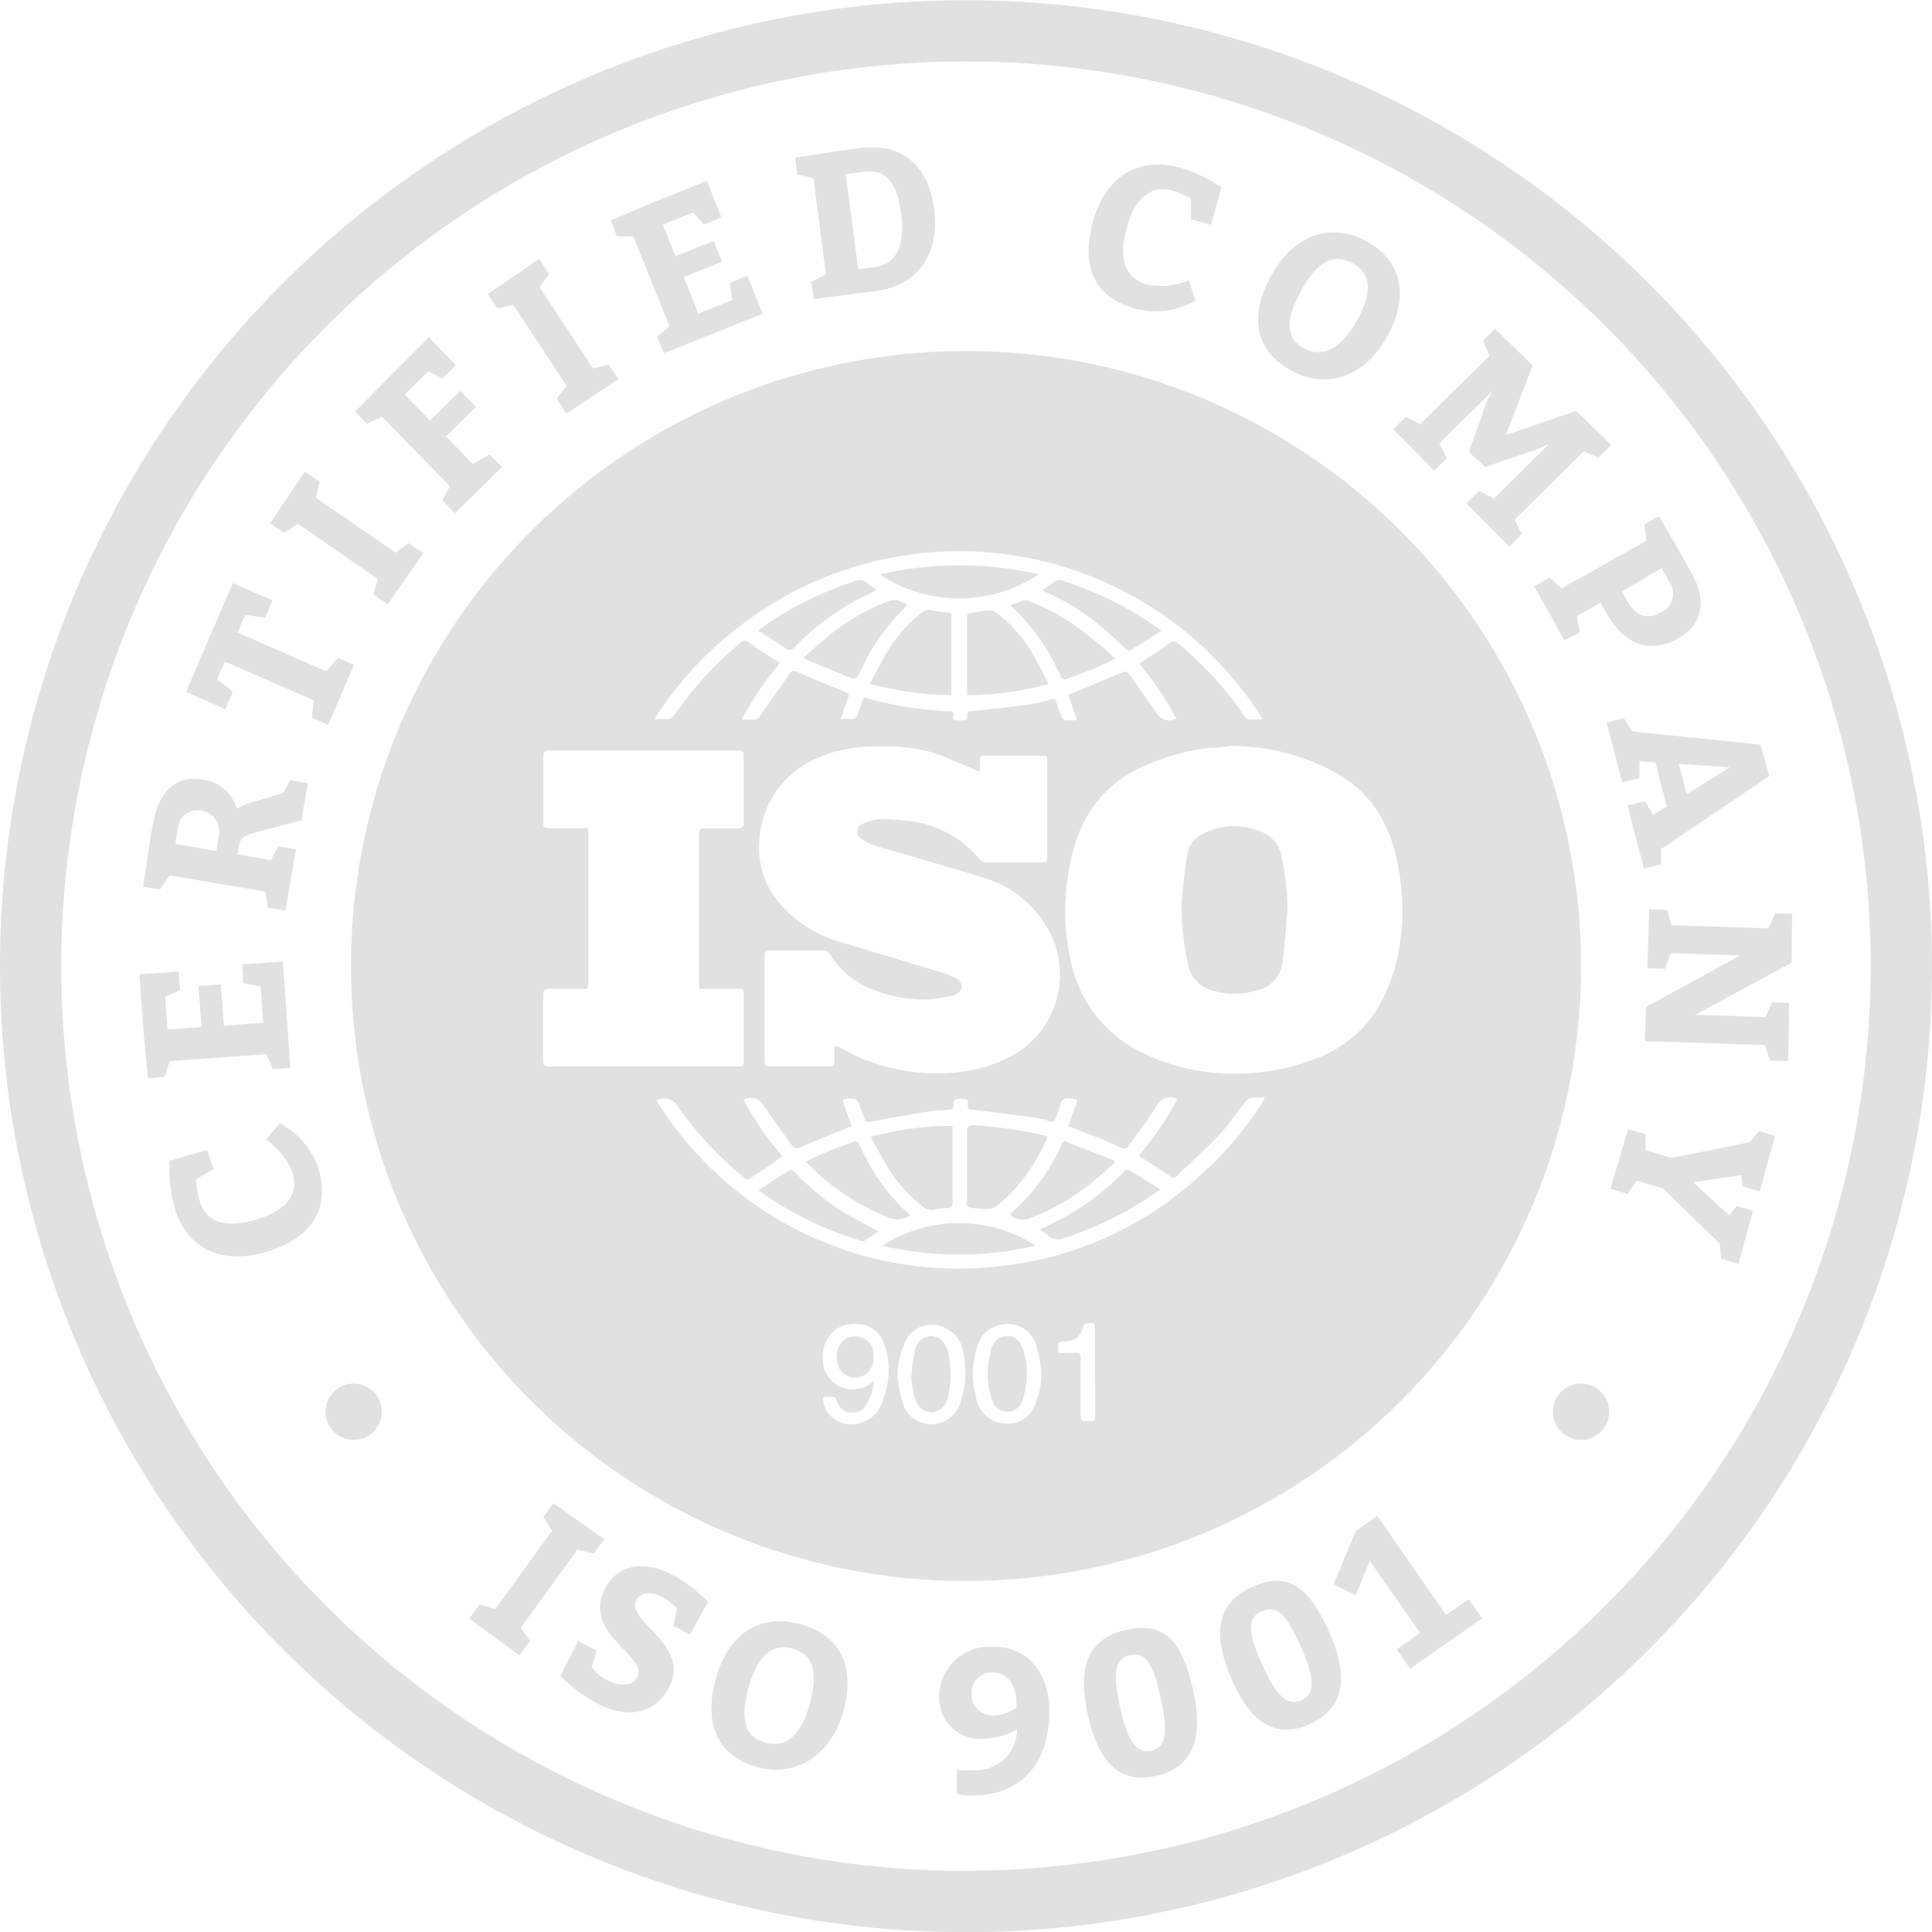<svg id="Layer_1" data-name="Layer 1" xmlns="http://www.w3.org/2000/svg" viewBox="0 0 94.62 94.62"><title>footer-iso9001</title><path d="M79,41A47.31,47.31,0,1,0,126.31,88.3,47.36,47.36,0,0,0,79,41Zm0,91.62A44.31,44.31,0,1,1,123.31,88.3,44.36,44.36,0,0,1,79,132.61Z" transform="translate(-31.69 -40.99)" style="fill:#e1e1e1"/><path d="M45.4,96l-.69.8A3.57,3.57,0,0,1,46,98.37c.32,1-.13,1.83-1.67,2.32s-2.52.18-2.84-.82a3.85,3.85,0,0,1-.19-1.12l.84-.51-.3-.93L40,97.84a6.83,6.83,0,0,0,.26,2.36c.63,2,2.36,2.78,4.6,2.06s3-2.2,2.4-4.13A4,4,0,0,0,45.4,96Z" transform="translate(-31.69 -40.99)" style="fill:#e1e1e1"/><polygon points="13.05 51.63 13.35 52.36 14.22 52.3 13.85 47.09 11.86 47.23 11.92 48.15 12.77 48.32 12.89 50.09 10.96 50.23 10.82 48.21 9.72 48.29 9.87 50.3 8.2 50.42 8.09 48.81 8.82 48.51 8.75 47.58 6.83 47.72 7.03 50.51 7.24 52.8 8.07 52.74 8.31 51.97 13.05 51.63" style="fill:#e1e1e1"/><path d="M40,83.86l4.69.8.12.78.86.15.51-3-.86-.15-.37.67-1.63-.28.06-.35c.09-.52.26-.58,1.07-.79l2-.52.31-1.82-.86-.15-.34.63L44,80.29a2.91,2.91,0,0,0-.71.31,2,2,0,0,0-1.67-1.43c-1.34-.23-2.17.6-2.45,2.22l-.13.75-.34,2.28.82.14Zm.4-2.34a.94.94,0,0,1,1.15-.82c.66.11,1,.63.83,1.41l-.1.56-2-.35Z" transform="translate(-31.69 -40.99)" style="fill:#e1e1e1"/><polygon points="11.4 33.88 10.63 33.27 11.01 32.4 15.37 34.3 15.27 35.15 16.07 35.5 17.34 32.56 16.55 32.22 15.98 32.88 11.63 30.98 12.01 30.11 12.98 30.26 13.35 29.41 11.4 28.56 9.11 33.89 11.04 34.73 11.4 33.88" style="fill:#e1e1e1"/><polygon points="14.59 25.65 18.5 28.35 18.28 29.11 18.99 29.6 20.73 27.09 20.01 26.6 19.38 27.07 15.47 24.38 15.65 23.59 14.93 23.09 13.23 25.63 13.92 26.1 14.59 25.65" style="fill:#e1e1e1"/><path d="M50.4,61.4l3.32,3.4c-.12.23-.24.46-.36.7l.61.62,2.31-2.25-.61-.62-.83.46-1.31-1.35L55,60.92l-.77-.79-1.48,1.45-1.24-1.27,1.16-1.13.68.34.67-.65-1.33-1.36-2,2-1.61,1.64.58.59Z" transform="translate(-31.69 -40.99)" style="fill:#e1e1e1"/><polygon points="25.14 14.93 27.75 18.9 27.26 19.52 27.74 20.25 30.29 18.57 29.81 17.85 29.05 18.05 26.43 14.08 26.89 13.42 26.41 12.68 23.89 14.4 24.35 15.1 25.14 14.93" style="fill:#e1e1e1"/><polygon points="31.02 11.57 32.79 15.98 32.18 16.49 32.51 17.3 37.35 15.36 36.6 13.5 35.75 13.85 35.85 14.7 34.2 15.36 33.49 13.57 35.36 12.82 34.95 11.8 33.08 12.55 32.46 11 33.96 10.4 34.47 11 35.33 10.65 34.62 8.86 32.02 9.9 29.91 10.8 30.21 11.57 31.02 11.57" style="fill:#e1e1e1"/><path d="M71.53,49.72l.61,4.71-.71.35.11.86,3.07-.4c2-.26,3.12-1.79,2.83-4s-1.61-3.25-3.6-3l-.94.12-2.27.35.11.82ZM74,49.4c1-.13,1.62.41,1.83,2.08s-.33,2.46-1.29,2.59l-.82.11-.61-4.66Z" transform="translate(-31.69 -40.99)" style="fill:#e1e1e1"/><path d="M87.42,56.14a3.94,3.94,0,0,0,2.81-.42l-.31-1a3.56,3.56,0,0,1-2,.22c-1-.26-1.48-1.07-1.09-2.64s1.18-2.23,2.19-2a3.83,3.83,0,0,1,1,.43v1L91,52l.51-1.83a6.82,6.82,0,0,0-2.15-1c-2-.5-3.61.54-4.18,2.82S85.45,55.65,87.42,56.14Z" transform="translate(-31.69 -40.99)" style="fill:#e1e1e1"/><path d="M94.9,59.12c1.75,1,3.66.3,4.74-1.67s.71-3.67-1-4.63-3.57-.37-4.68,1.65S93.15,58.15,94.9,59.12Zm.51-3.89c.86-1.56,1.67-1.82,2.54-1.34s1,1.35.2,2.79-1.72,1.85-2.6,1.37S94.61,56.67,95.41,55.23Z" transform="translate(-31.69 -40.99)" style="fill:#e1e1e1"/><polygon points="70.24 23.05 70.86 22.44 70.49 21.71 73.07 19.17 72.82 19.66 71.94 22.14 72.74 22.87 75.2 22.03 75.86 21.75 73.17 24.42 72.44 24.04 71.82 24.65 73.92 26.77 74.53 26.16 74.18 25.45 77.56 22.11 78.28 22.41 78.91 21.79 77.19 20.12 73.75 21.31 75.06 17.9 73.22 16.1 72.63 16.68 72.94 17.43 69.56 20.77 68.85 20.41 68.23 21.02 70.24 23.05" style="fill:#e1e1e1"/><path d="M108.17,69.81l-.58-.53-.76.42,1.48,2.66.76-.42-.15-.78,1.16-.65.26.46c.89,1.59,2.1,2.09,3.57,1.27,1.13-.63,1.39-1.81.65-3.14l-.46-.83-1.16-2-.72.4.1.8Zm4.9-1,.39.7A1,1,0,0,1,113,71c-.65.36-1.21.14-1.62-.58l-.26-.46Z" transform="translate(-31.69 -40.99)" style="fill:#e1e1e1"/><path d="M111.22,76.16l-.84.22.76,2.93.84-.22,0-.82.78.06.56,2.15-.67.42-.41-.67-.84.22.8,3.08.84-.22,0-.74L118.34,79l-.43-1.54-6.28-.65Zm5.19,2.41-2.11,1.32-.39-1.49Z" transform="translate(-31.69 -40.99)" style="fill:#e1e1e1"/><polygon points="87.77 44.76 86.94 44.73 86.61 45.47 81.86 45.31 81.64 44.56 80.77 44.53 80.68 47.42 81.55 47.45 81.82 46.68 85.23 46.79 80.61 49.32 80.56 50.99 86.42 51.18 86.7 51.94 87.58 51.97 87.62 49.12 86.79 49.09 86.47 49.81 83.03 49.7 87.74 47.15 87.77 44.76" style="fill:#e1e1e1"/><polygon points="85.7 55.94 81.86 56.71 80.6 56.33 80.57 55.54 79.74 55.3 78.87 58.22 79.71 58.47 80.16 57.82 81.44 58.2 84.23 60.91 84.29 61.65 85.14 61.9 85.85 59.3 85.06 59.06 84.69 59.53 82.92 57.9 85.28 57.55 85.34 58.1 86.18 58.35 86.94 55.63 86.14 55.39 85.7 55.94" style="fill:#e1e1e1"/><polygon points="28.29 75.89 29.08 76.09 29.59 75.38 27.1 73.62 26.61 74.29 27.04 74.97 24.25 78.81 23.49 78.57 22.98 79.27 25.44 81.07 25.96 80.36 25.5 79.72 28.29 75.89" style="fill:#e1e1e1"/><path d="M64.55,118.08c-1.29-.66-2.6-.5-3.23.72-1.13,2.2,2.11,3.28,1.58,4.32-.24.47-.88.46-1.45.17a2.29,2.29,0,0,1-.78-.64l.25-.82-.91-.47-.88,1.71A7.79,7.79,0,0,0,61,124.45c1.37.71,2.78.51,3.46-.83,1.08-2.09-2.13-3.22-1.6-4.26.18-.36.64-.47,1.27-.15a3.22,3.22,0,0,1,.71.54l-.17.87.82.42.88-1.6A7.3,7.3,0,0,0,64.55,118.08Z" transform="translate(-31.69 -40.99)" style="fill:#e1e1e1"/><path d="M70.89,120.53c-2-.53-3.55.48-4.15,2.7s.12,3.76,2,4.29S72.4,127,73,124.78,72.81,121.06,70.89,120.53Zm.47,3.86c-.47,1.74-1.24,2.2-2.21,1.94s-1.23-1.11-.8-2.7,1.19-2.16,2.15-1.9S71.79,122.8,71.36,124.39Z" transform="translate(-31.69 -40.99)" style="fill:#e1e1e1"/><path d="M80.25,121.64a2.45,2.45,0,0,0-2.56,2.5,2,2,0,0,0,2.26,2,3.46,3.46,0,0,0,1.55-.46,2,2,0,0,1-2.17,2,6.39,6.39,0,0,1-.78,0l0,1.17a3.18,3.18,0,0,0,.9.07c2.58-.07,3.69-1.94,3.63-4.34C83,122.88,82,121.59,80.25,121.64Zm.13,3.35a1,1,0,0,1-1.11-1,1,1,0,0,1,1-1.09c.62,0,1.17.4,1.2,1.47v.27A2.16,2.16,0,0,1,80.38,125Z" transform="translate(-31.69 -40.99)" style="fill:#e1e1e1"/><path d="M86.81,120.82c-1.92.44-2.35,1.94-1.83,4.21s1.53,3.34,3.35,2.93,2.31-1.91,1.78-4.25S88.74,120.38,86.81,120.82Zm1.28,5.91c-.72.16-1.16-.4-1.54-2.11s-.26-2.4.48-2.57,1.12.36,1.5,2.07S88.81,126.56,88.09,126.73Z" transform="translate(-31.69 -40.99)" style="fill:#e1e1e1"/><path d="M93,118.72c-1.79.81-1.91,2.37-1,4.49s2.17,3,3.87,2.2,1.89-2.33.9-4.52S94.79,117.91,93,118.72Zm2.44,5.54c-.68.31-1.22-.16-1.94-1.76s-.73-2.3,0-2.61,1.17.13,1.89,1.72S96.1,124,95.42,124.26Z" transform="translate(-31.69 -40.99)" style="fill:#e1e1e1"/><polygon points="70.82 79.09 67.45 74.24 66.4 74.98 65.31 77.59 66.39 78.13 67.09 76.45 69.55 79.97 68.4 80.78 69.06 81.72 72.59 79.26 71.93 78.32 70.82 79.09" style="fill:#e1e1e1"/><path d="M70.64,72.66a12,12,0,0,1,3.24-2.4l.76-.37c-.21-.14-.4-.26-.57-.4a.39.39,0,0,0-.41-.07,17.2,17.2,0,0,0-4,1.87c-.27.17-.53.36-.85.58.48.31.93.58,1.35.86C70.34,72.88,70.47,72.84,70.64,72.66Z" transform="translate(-31.69 -40.99)" style="fill:#e1e1e1"/><path d="M81.18,100.43a.44.44,0,0,0,0,.07.89.89,0,0,0,1,.13,10.89,10.89,0,0,0,2.75-1.54c.46-.36.9-.76,1.35-1.14v-.12l-2.38-.92c-.16-.06-.18.06-.22.15A9.72,9.72,0,0,1,81.18,100.43Z" transform="translate(-31.69 -40.99)" style="fill:#e1e1e1"/><path d="M82.56,69.12a17.33,17.33,0,0,0-7.78,0A7,7,0,0,0,82.56,69.12Z" transform="translate(-31.69 -40.99)" style="fill:#e1e1e1"/><path d="M77.92,106.76a.75.75,0,0,0-.83-.3.87.87,0,0,0-.61.75c-.08.35-.11.71-.14,1s0,.58.06.81a1.71,1.71,0,0,0,.31.86.79.79,0,0,0,.75.26.94.94,0,0,0,.67-.81,4.83,4.83,0,0,0,.07-1.67A1.8,1.8,0,0,0,77.92,106.76Z" transform="translate(-31.69 -40.99)" style="fill:#e1e1e1"/><path d="M80.61,106.54a1,1,0,0,0-.41.67,4.3,4.3,0,0,0-.06,1.84,3.54,3.54,0,0,0,.16.57.76.76,0,0,0,.71.51.77.77,0,0,0,.73-.49,3.69,3.69,0,0,0,.24-1.36,3.36,3.36,0,0,0-.28-1.44A.76.76,0,0,0,80.61,106.54Z" transform="translate(-31.69 -40.99)" style="fill:#e1e1e1"/><path d="M76.13,70.6c-.58-.28-.62-.29-1.07-.11a11.05,11.05,0,0,0-2.72,1.58c-.43.35-.84.73-1.3,1.13a2.22,2.22,0,0,0,.24.14l2.06.85c.21.09.32,0,.42-.18a10,10,0,0,1,2-3C75.89,70.87,76,70.73,76.13,70.6Z" transform="translate(-31.69 -40.99)" style="fill:#e1e1e1"/><path d="M78.17,71c-.28-.05-.57-.06-.85-.12a.54.54,0,0,0-.48.11,6.72,6.72,0,0,0-1.74,2c-.29.47-.53,1-.82,1.49a16,16,0,0,0,4,.55l0,0c0-1.28,0-2.56,0-3.83C78.33,71.12,78.23,71,78.17,71Z" transform="translate(-31.69 -40.99)" style="fill:#e1e1e1"/><path d="M82.06,70.42a.52.52,0,0,0-.3,0c-.19.05-.37.14-.59.22.17.15.31.28.44.42a10.24,10.24,0,0,1,2,3c.09.21.19.24.38.16.38-.15.76-.28,1.14-.43s.76-.34,1.19-.54c-.42-.37-.79-.72-1.17-1A10.64,10.64,0,0,0,82.06,70.42Z" transform="translate(-31.69 -40.99)" style="fill:#e1e1e1"/><path d="M80.5,71a.57.57,0,0,0-.32-.11c-.29,0-.58.07-.87.11s-.26.1-.26.31c0,1.17,0,2.35,0,3.52,0,.07,0,.14,0,.21a15.71,15.71,0,0,0,4-.55c-.23-.43-.42-.82-.63-1.2A7.11,7.11,0,0,0,80.5,71Z" transform="translate(-31.69 -40.99)" style="fill:#e1e1e1"/><path d="M85.31,71.43c.51.41,1,.86,1.47,1.29.09.08.16.18.31.09l1.48-.92-.14-.12a17,17,0,0,0-4.78-2.36.29.29,0,0,0-.21,0c-.24.15-.46.32-.71.5l.17.08A10.42,10.42,0,0,1,85.31,71.43Z" transform="translate(-31.69 -40.99)" style="fill:#e1e1e1"/><path d="M73.87,106.49a.89.89,0,0,0-1,.28,1.12,1.12,0,0,0-.19.78.88.88,0,0,0,1.36.77.91.91,0,0,0,.42-.89s0-.1,0-.14A.82.82,0,0,0,73.87,106.49Z" transform="translate(-31.69 -40.99)" style="fill:#e1e1e1"/><path d="M74.9,102a16.61,16.61,0,0,0,7.52,0A6.93,6.93,0,0,0,74.9,102Z" transform="translate(-31.69 -40.99)" style="fill:#e1e1e1"/><path d="M71.81,98.52a11.75,11.75,0,0,0,3.47,2.13,1.19,1.19,0,0,0,1-.14l-.39-.36a9.93,9.93,0,0,1-2.09-3.07c-.09-.19-.18-.23-.36-.15-.36.14-.72.25-1.08.4s-.8.35-1.2.54l.06.09Z" transform="translate(-31.69 -40.99)" style="fill:#e1e1e1"/><path d="M86.72,98.39a12.21,12.21,0,0,1-3.52,2.53l-.59.29a2.84,2.84,0,0,1,.38.26.77.77,0,0,0,.88.13,17,17,0,0,0,3.9-1.85l.75-.51-1.46-.9C86.91,98.24,86.83,98.27,86.72,98.39Z" transform="translate(-31.69 -40.99)" style="fill:#e1e1e1"/><path d="M70.6,98.37c-.05-.05-.17-.11-.21-.08-.51.3-1,.62-1.56,1l.14.09a16.76,16.76,0,0,0,4.91,2.38.21.21,0,0,0,.15,0l.67-.46c-.66-.37-1.32-.71-1.95-1.1A11.78,11.78,0,0,1,70.6,98.37Z" transform="translate(-31.69 -40.99)" style="fill:#e1e1e1"/><path d="M89.85,82.79c-.13.8-.22,1.61-.29,2.42a12.31,12.31,0,0,0,.3,2.9,1.64,1.64,0,0,0,1.37,1.43,3.7,3.7,0,0,0,2.1-.07,1.59,1.59,0,0,0,1.18-1.37c.11-.88.16-1.76.24-2.64a13.08,13.08,0,0,0-.29-2.5,1.64,1.64,0,0,0-.95-1.22,3.34,3.34,0,0,0-2.83.05A1.34,1.34,0,0,0,89.85,82.79Z" transform="translate(-31.69 -40.99)" style="fill:#e1e1e1"/><path d="M48.88,88.3A30.12,30.12,0,1,0,79,58.18,30.12,30.12,0,0,0,48.88,88.3Zm26.06,21.22a1.54,1.54,0,0,1-1.17,1.17,1.41,1.41,0,0,1-1.63-.66,2.22,2.22,0,0,1-.14-.47c0-.1,0-.16.14-.16h.14c.32,0,.32,0,.43.3a.69.69,0,0,0,.62.47.79.79,0,0,0,.75-.32,2.65,2.65,0,0,0,.41-1.25,1.4,1.4,0,0,1-.79.41A1.45,1.45,0,0,1,72,107.73a1.81,1.81,0,0,1,.31-1.32,1.49,1.49,0,0,1,1.37-.57,1.34,1.34,0,0,1,1.19.71,3.24,3.24,0,0,1,.31,1A4.14,4.14,0,0,1,74.95,109.52Zm3.84-.07a1.5,1.5,0,0,1-1,1.21,1.45,1.45,0,0,1-1.89-1,8.36,8.36,0,0,1-.24-1.19,3.85,3.85,0,0,1,.5-2,1.41,1.41,0,0,1,1.32-.59,1.59,1.59,0,0,1,1.41,1.4A4.43,4.43,0,0,1,78.79,109.46Zm3.46.61a1.38,1.38,0,0,1-1.29.65,1.53,1.53,0,0,1-1.47-1.35,4.24,4.24,0,0,1,.08-2.45,1.44,1.44,0,0,1,1-1A1.47,1.47,0,0,1,82.48,107a8.18,8.18,0,0,1,.21,1.13A3.92,3.92,0,0,1,82.25,110.07Zm3.08.35c0,.15-.06.18-.19.18-.52,0-.52,0-.52-.52,0-.87,0-1.74,0-2.61,0-.17-.05-.22-.21-.21s-.47,0-.7,0-.21-.06-.19-.2a.85.85,0,0,0,0-.14c0-.18.07-.21.23-.22.57,0,.83-.16,1-.74a.18.18,0,0,1,.2-.15h.18c.13,0,.19,0,.19.17,0,.38,0,.75,0,1.13s0,.75,0,1.13h0C85.33,109,85.32,109.7,85.33,110.43Zm5.52-12.21a17.1,17.1,0,0,1-10,4.78,17.41,17.41,0,0,1-17-8.09.74.74,0,0,1,1,.22,17.22,17.22,0,0,0,3.28,3.54c.09.08.17.15.31.05.48-.33,1-.64,1.46-1l.11-.09a15.68,15.68,0,0,1-1.89-2.75.69.69,0,0,1,.94.22c.46.67.94,1.33,1.42,2a.29.29,0,0,0,.42.1c.75-.33,1.51-.63,2.27-.94l.24-.1c-.12-.35-.25-.68-.36-1s-.1-.34.24-.34.39,0,.53.37l.23.63c0,.13.11.15.26.13.88-.17,1.77-.32,2.65-.47.4-.06.81-.09,1.21-.12.17,0,.25-.06.23-.24s.06-.31.29-.3c.39,0,.41,0,.41.29s.07.23.25.25c1,.12,2,.24,3,.38a4,4,0,0,1,.76.19.19.19,0,0,0,.28-.13c.09-.23.19-.46.25-.7a.33.33,0,0,1,.41-.29h.17c.2,0,.27.06.19.26s-.22.6-.33.9l-.06.19,1.59.62c.32.13.64.28,1,.44a.23.23,0,0,0,.34-.07c.47-.65,1-1.3,1.41-2a.72.72,0,0,1,1-.31,15.66,15.66,0,0,1-1.89,2.77l1,.64c.19.12.37.25.55.38a.2.2,0,0,0,.29,0c.71-.69,1.45-1.35,2.13-2.07.47-.5.85-1.09,1.29-1.64a.45.45,0,0,1,.28-.15,5.88,5.88,0,0,1,.65,0A16.31,16.31,0,0,1,90.85,98.21Zm-11.16-20c0-.14,0-.2.19-.2H82.8c.2,0,.18.13.18.26v3.76c0,.33,0,.66,0,1,0,.14,0,.2-.19.2H79.94a.39.39,0,0,1-.26-.14A5.27,5.27,0,0,0,76,81.18a8.62,8.62,0,0,0-1.26-.07,2.19,2.19,0,0,0-.81.23.42.42,0,0,0,0,.77,2.29,2.29,0,0,0,.62.3c1.75.52,3.51,1,5.25,1.55a5.31,5.31,0,0,1,3.52,3.18,4.54,4.54,0,0,1-2.11,5.58,7.18,7.18,0,0,1-2.4.76,9.52,9.52,0,0,1-4.61-.54c-.48-.17-.93-.42-1.39-.64l-.25-.11c0,.28,0,.51,0,.75s-.06.28-.26.28h-2.9c-.21,0-.27-.08-.27-.29q0-2.55,0-5.11c0-.21.06-.28.27-.28h2.61a.33.33,0,0,1,.33.19,4.19,4.19,0,0,0,2.18,1.75,6.59,6.59,0,0,0,2.67.46,8.09,8.09,0,0,0,1.06-.18l.13,0c.2-.09.4-.22.41-.46s-.2-.37-.4-.46-.64-.25-1-.35l-4.58-1.38A6,6,0,0,1,69.69,85a4.09,4.09,0,0,1-.81-2.79,4.67,4.67,0,0,1,1-2.7A4.8,4.8,0,0,1,72,78a7.22,7.22,0,0,1,2.48-.45,9,9,0,0,1,2.82.28c.73.22,1.42.56,2.13.85l.25.12C79.68,78.61,79.69,78.43,79.68,78.25Zm20.05,3.63a10.71,10.71,0,0,1,.61,2.94,9.48,9.48,0,0,1-.11,2.53A8.3,8.3,0,0,1,99,90.63a6.17,6.17,0,0,1-3.06,2.28,10.6,10.6,0,0,1-3.77.66,10.18,10.18,0,0,1-4.49-1,6.4,6.4,0,0,1-3.49-4.25,10.72,10.72,0,0,1-.29-3.63,10.61,10.61,0,0,1,.45-2.37,5.93,5.93,0,0,1,3.38-3.82,11.13,11.13,0,0,1,3.17-.88c.4,0,.81-.07,1.14-.1A10.67,10.67,0,0,1,97.39,79,5.71,5.71,0,0,1,99.73,81.87ZM67.49,72a17.56,17.56,0,0,1,26,4.14l0,.08c-.22,0-.44,0-.66,0-.07,0-.15-.09-.19-.16a17.6,17.6,0,0,0-3.25-3.56.29.29,0,0,0-.43,0c-.47.34-1,.65-1.47,1a15.42,15.42,0,0,1,1.81,2.68.7.7,0,0,1-.94-.23c-.44-.65-.9-1.28-1.35-1.92-.11-.16-.22-.17-.4-.09-.79.34-1.59.66-2.39,1L84,75c.12.34.23.67.36,1s0,.27-.19.26h0c-.51,0-.42,0-.58-.41-.07-.21-.15-.42-.23-.64-.43.1-.84.22-1.26.28-.93.13-1.86.23-2.8.32-.17,0-.26.05-.24.24s-.08.23-.23.22h-.21c-.18,0-.28,0-.25-.24s-.06-.21-.21-.21A17.16,17.16,0,0,1,74,75.14l-.26.71c-.13.36-.13.36-.51.35l-.36,0c.11-.33.21-.64.32-.93s.13-.3-.17-.42c-.76-.31-1.52-.62-2.27-.95-.18-.08-.29-.07-.4.1-.46.67-.94,1.32-1.4,2a.41.41,0,0,1-.42.23c-.15,0-.3,0-.51,0a15.76,15.76,0,0,1,1.87-2.77L69,72.9l-.69-.48a.21.21,0,0,0-.29,0,17,17,0,0,0-2.44,2.44c-.29.37-.58.75-.85,1.13a.43.43,0,0,1-.43.22c-.16,0-.33,0-.56,0A17.25,17.25,0,0,1,67.49,72ZM58.3,89.69c0-.2.07-.27.26-.27h1.7c.16,0,.24,0,.24-.23q0-3.74,0-7.48s0-.09,0-.16H58.88c-.69,0-.57,0-.58-.57,0-1,0-2,0-2.95,0-.21.05-.28.27-.28h9.28c.19,0,.27.05.26.26q0,1.64,0,3.29c0,.21-.08.26-.27.26H66.19c-.18,0-.26.06-.26.25q0,3.77,0,7.53a.49.49,0,0,0,0,.08H67.9c.15,0,.21,0,.21.21q0,1.69,0,3.38c0,.16-.07.21-.21.21H58.61c-.23,0-.32-.06-.32-.31,0-1,0-2,0-2.93C58.3,89.88,58.31,89.79,58.3,89.69Z" transform="translate(-31.69 -40.99)" style="fill:#e1e1e1"/><path d="M76.89,100.08a.68.68,0,0,0,.64.14,1.88,1.88,0,0,1,.54-.06c.21,0,.27-.07.27-.28,0-1.17,0-2.35,0-3.52,0-.08,0-.15,0-.23a14.82,14.82,0,0,0-4,.54c.23.43.45.85.69,1.25A6.92,6.92,0,0,0,76.89,100.08Z" transform="translate(-31.69 -40.99)" style="fill:#e1e1e1"/><path d="M79.46,100.17l.07,0c.34,0,.67.14,1-.14a8.06,8.06,0,0,0,1.27-1.3A10.28,10.28,0,0,0,83,96.68a1.22,1.22,0,0,0-.18-.08,20,20,0,0,0-3.47-.5c-.23,0-.3.06-.3.29,0,1.1,0,2.19,0,3.28C79,100.1,79,100.1,79.46,100.17Z" transform="translate(-31.69 -40.99)" style="fill:#e1e1e1"/><circle cx="17.32" cy="69.14" r="1.38" style="fill:#e1e1e1"/><circle cx="77.43" cy="69.14" r="1.38" style="fill:#e1e1e1"/></svg>